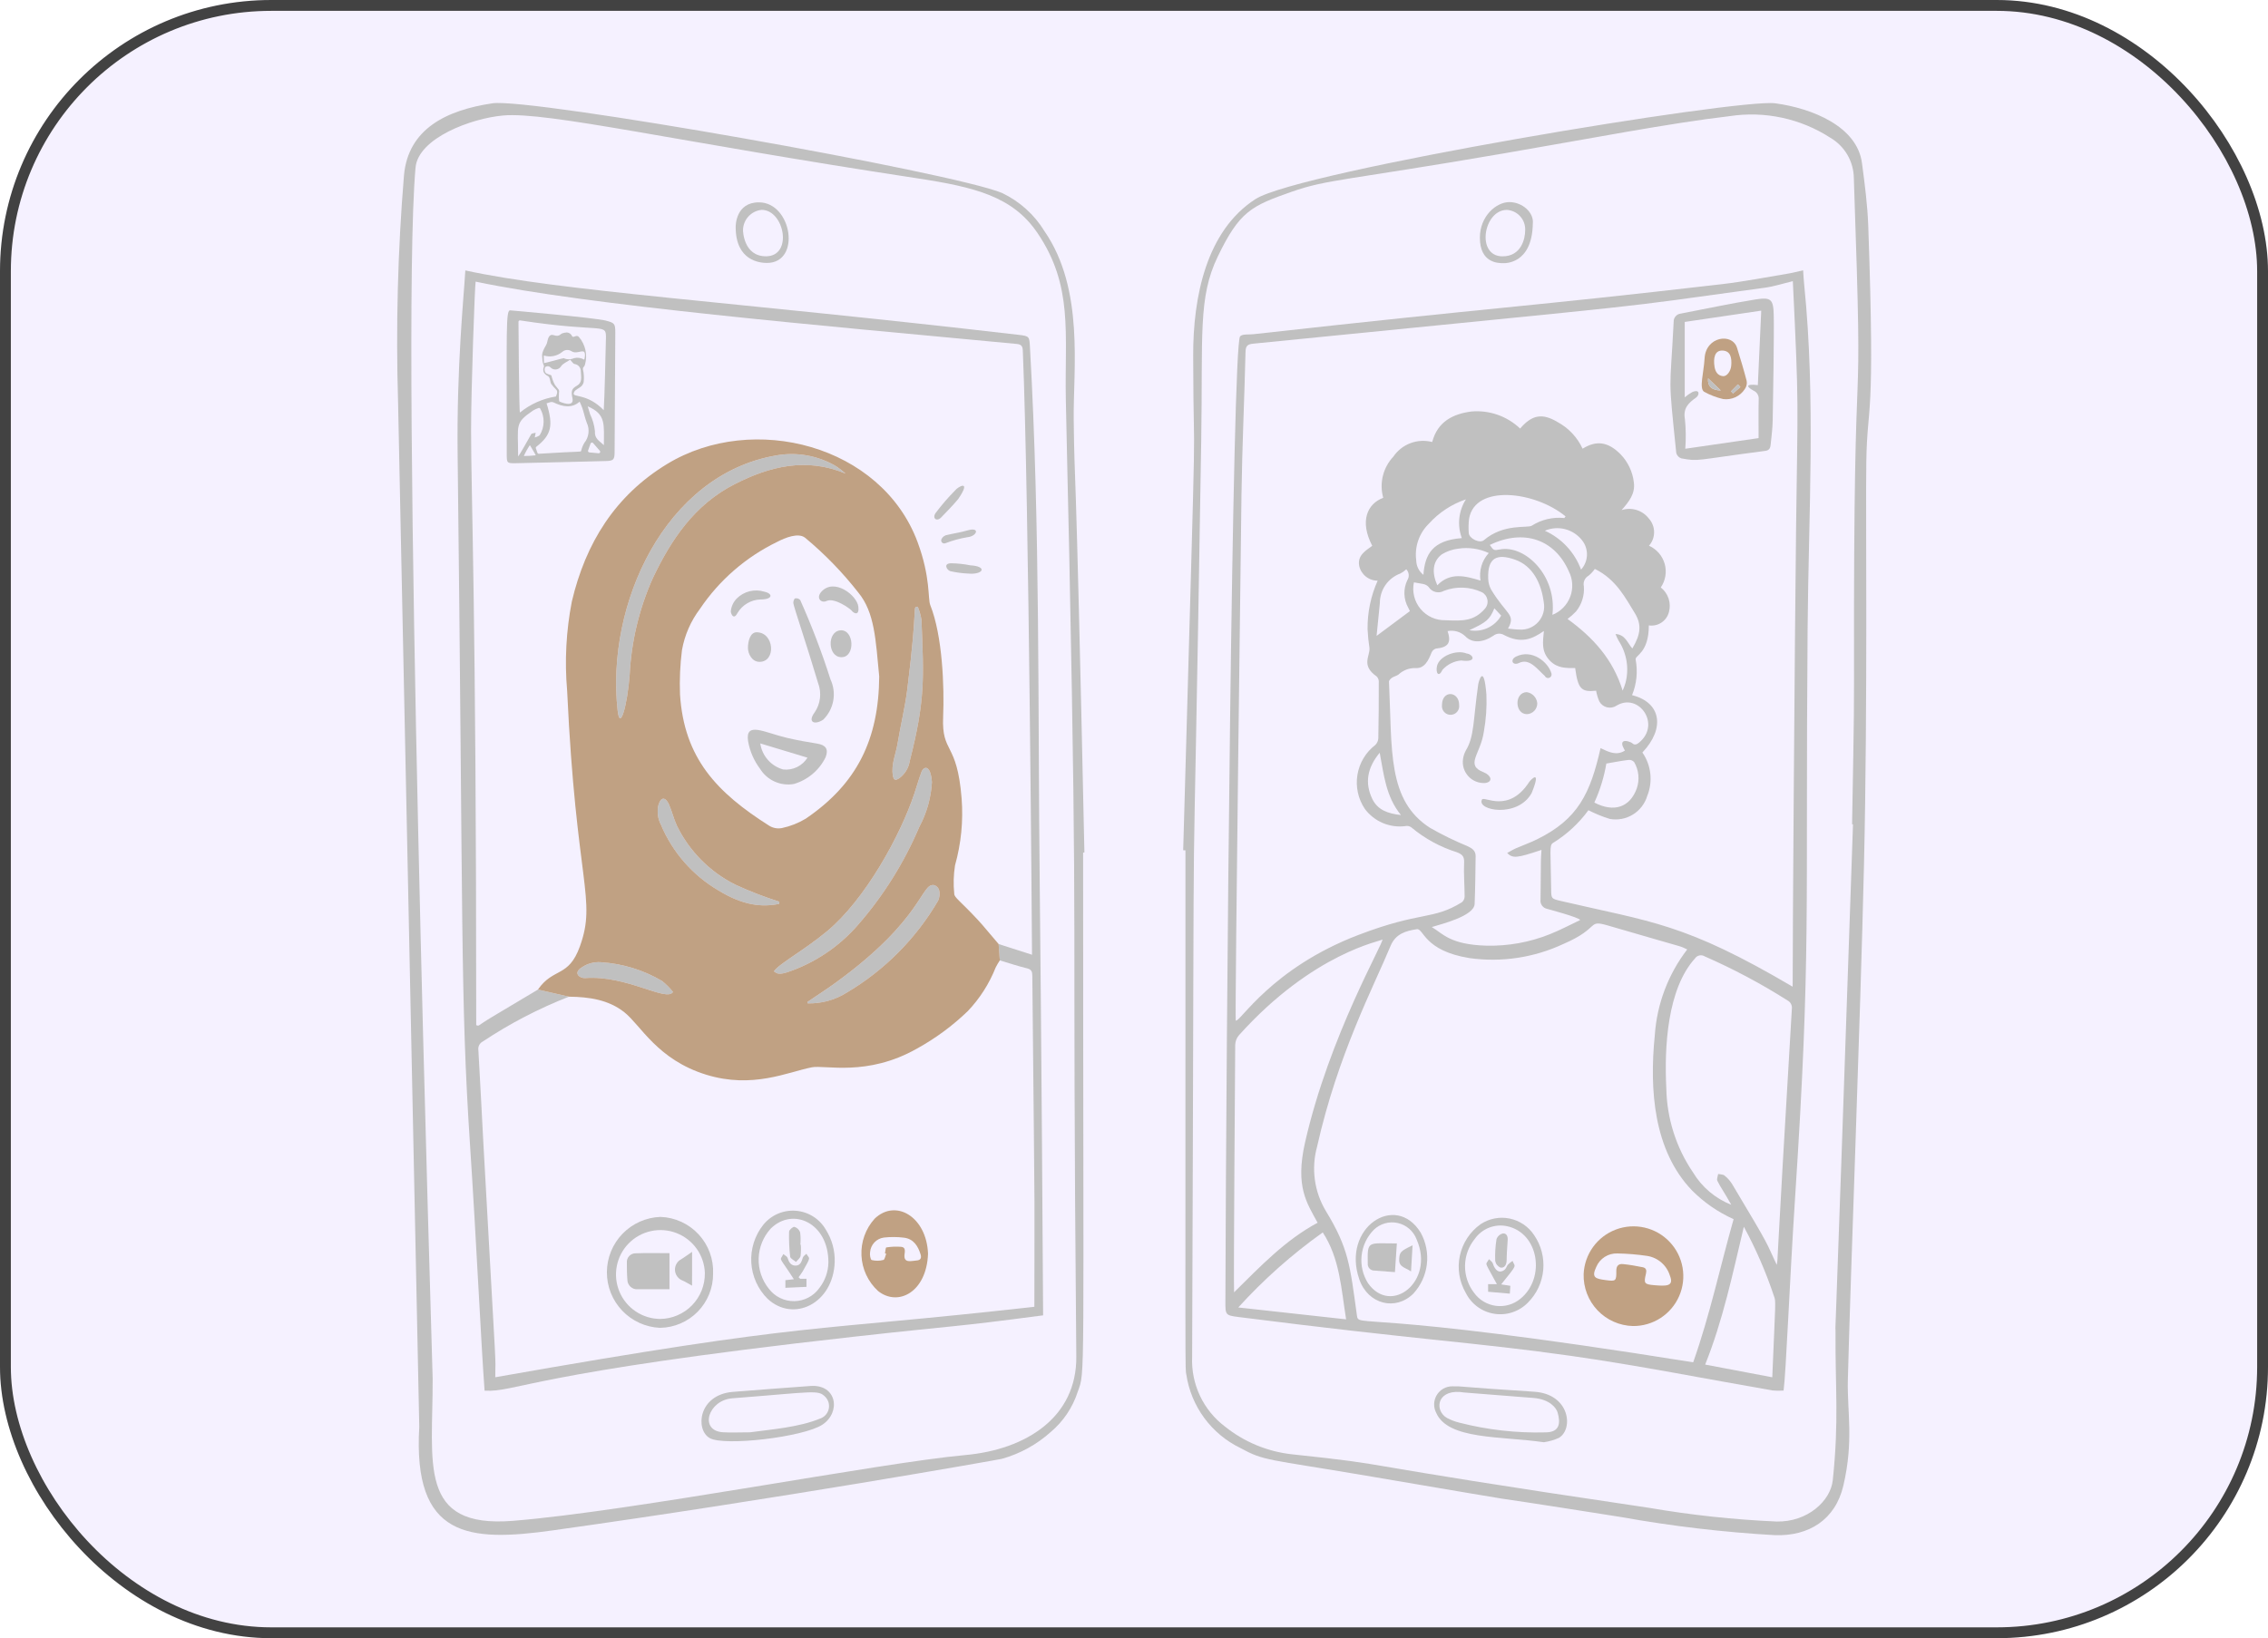 <svg width="209" height="151" viewBox="0 0 209 151" fill="none" xmlns="http://www.w3.org/2000/svg">
<g filter="url(#filter0_b_552_2825)">
<rect width="209" height="151" rx="25" fill="#9772FF" fill-opacity="0.1"/>
<rect x="0.5" y="0.5" width="208" height="150" rx="24.5" stroke="#424242"/>
<path d="M99.811 78.588C99.811 128.51 100.026 126.304 99.311 128.298C98.845 129.739 97.983 131.02 96.825 131.995C95.534 133.156 93.992 134.002 92.32 134.468C91.938 134.556 71.594 138.171 50.943 141.061C43.174 142.148 38.032 141.762 38.636 131.512C38.641 131.44 36.688 37.195 36.684 37.123C36.471 30.133 36.652 23.135 37.227 16.165C37.613 11.866 41.152 10.15 45.386 9.521C48.902 9.001 87.778 15.876 92.334 17.785C93.956 18.553 95.318 19.779 96.252 21.312C99.953 26.671 98.887 34.059 98.945 38.716C99.04 46.224 99.055 37.634 99.93 78.578C99.891 78.586 99.851 78.59 99.811 78.588ZM39.87 127.059C39.903 134.837 38.428 140.903 47.287 140.181C58.275 139.287 81.017 134.837 88.959 134.118C94.594 133.607 99.235 130.61 99.183 125.043C98.78 80.238 99.326 89.982 98.534 51.142C98.437 46.359 98.305 41.575 98.217 36.791C98.105 30.714 98.914 26.347 95.597 21.464C93.323 18.119 89.881 17.249 84.473 16.427C62.296 13.058 50.481 10.282 46.372 10.645C43.44 10.903 38.533 12.724 38.292 15.456C36.862 31.532 39.865 125.935 39.87 127.059Z" fill="#C0C0C0"/>
<path d="M109.033 78.371C110.4 29.513 109.984 46.778 109.954 32.768C109.942 27.371 111.161 21.275 115.691 18.352C119.715 15.756 160.169 9.057 163.596 9.522C166.995 9.985 171.132 11.643 171.584 15.027C171.84 16.958 172.095 18.895 172.163 20.838C172.82 39.44 172.068 36.9 171.984 42.574C171.912 47.222 172.123 64.431 171.769 79.739C171.441 93.895 170.522 117.749 170.282 127.207C170.211 130.107 170.841 132.758 169.873 136.921C169.135 140.093 166.673 141.615 163.547 141.502C158.805 141.232 154.083 140.676 149.408 139.836C130.811 136.897 146.401 139.499 125.866 136.015C116.706 134.46 116.523 134.683 114.292 133.464C112.978 132.825 111.839 131.877 110.974 130.7C110.108 129.524 109.542 128.154 109.324 126.71C109.206 125.923 109.241 129.403 109.241 78.38C109.166 78.376 109.102 78.376 109.033 78.371ZM170.756 75.982C170.728 75.983 170.7 75.981 170.673 75.978C170.737 71.502 170.862 67.031 170.852 62.556C170.773 25.405 171.794 43.966 170.834 16.419C170.825 15.665 170.622 14.927 170.244 14.276C169.865 13.624 169.325 13.082 168.675 12.701C165.925 10.92 162.618 10.211 159.38 10.707C153.834 11.351 146.491 12.784 138.583 14.139C123.933 16.655 122.296 16.527 119.043 17.671C115.325 18.978 114.236 19.458 112.215 23.656C110.392 27.445 110.851 30.845 110.696 40.567C109.78 97.767 110.106 56.924 109.858 125.071C109.804 126.307 110.051 127.537 110.579 128.656C111.107 129.775 111.899 130.749 112.887 131.494C114.647 132.905 116.77 133.79 119.011 134.044C129.54 135.162 122.315 134.594 151.973 138.984C155.856 139.651 159.777 140.072 163.713 140.246C166.556 140.306 168.691 138.355 168.893 136.438C169.477 130.9 169.112 127.95 169.146 122.829C169.165 120.423 168.819 132.722 170.756 75.982Z" fill="#C0C0C0"/>
<path d="M44.656 128.184C44.343 124.08 43.91 114.583 43.316 105.577C42.408 91.794 42.691 85.369 42.172 41.972C42.073 33.753 42.736 27.413 42.881 24.927C51.737 26.858 67.066 27.75 93.86 30.862C94.883 30.981 94.856 31.009 94.915 32.055C95.858 48.666 95.63 65.296 95.817 81.922C95.946 93.305 96.125 119.634 96.125 121.241C87.245 122.412 88.856 122.077 78.608 123.221C48.631 126.566 47.594 128.347 44.656 128.184ZM92.132 88.522L92.021 87.016C93.034 87.343 94.043 87.663 95.102 88.003C95.102 87.932 94.831 46.291 94.254 32.331C94.236 31.884 94.103 31.741 93.67 31.7C75.438 29.984 54.229 28.148 43.83 25.959C43.759 26.253 43.408 35.884 43.411 39.725C43.417 46.028 43.885 55.982 43.885 94.494C44.215 94.588 43.885 94.613 45.363 93.725C46.764 92.883 48.17 92.052 49.57 91.214C50.523 91.435 51.473 91.648 52.43 91.869C49.644 92.957 46.983 94.342 44.493 95.999C44.348 96.073 44.23 96.192 44.156 96.337C44.083 96.483 44.057 96.648 44.084 96.809C44.254 99.64 44.384 102.472 44.54 105.299C45.868 129.263 45.641 124.169 45.641 126.947C75.322 121.71 74.154 122.837 95.319 120.451C95.319 107.399 95.404 117.71 95.13 89.963C95.126 89.594 95.08 89.363 94.651 89.258C93.804 89.05 92.969 88.775 92.132 88.522Z" fill="#C0C0C0"/>
<path d="M65.41 132.56C64.051 131.803 64.337 128.563 67.523 128.297C69.904 128.098 72.289 127.933 74.673 127.753C77.126 127.569 77.517 130.179 75.779 131.322C74.041 132.464 66.77 133.317 65.41 132.56ZM69.117 132.022C71.195 131.742 73.663 131.546 75.562 130.76C75.757 130.696 75.933 130.584 76.072 130.433C76.212 130.283 76.312 130.1 76.362 129.901C76.412 129.702 76.41 129.494 76.358 129.295C76.306 129.097 76.204 128.915 76.063 128.766C75.382 128.073 75.097 128.3 67.483 128.887C65.251 129.058 64.397 131.875 66.618 132.017C67.353 132.064 68.09 132.022 69.117 132.022Z" fill="#C0C0C0"/>
<path d="M67.793 20.926C67.793 20.783 67.803 18.651 69.932 18.651C72.982 18.651 73.855 24.236 70.674 24.236C70.038 24.236 67.793 24.055 67.793 20.926ZM70.186 19.344C69.719 19.39 69.285 19.607 68.969 19.953C68.652 20.299 68.474 20.75 68.47 21.22C68.47 21.271 68.514 23.624 70.582 23.624C73.103 23.624 72.286 19.344 70.186 19.344Z" fill="#C0C0C0"/>
<path d="M164.361 128.174C164.023 128.198 163.685 128.195 163.348 128.165C157.127 127.088 150.935 125.849 144.686 124.965C135.909 123.722 130.955 123.535 114.142 121.397C112.913 121.24 112.919 121.199 112.922 119.951C112.988 95.261 113.551 31.819 114.276 31.005C114.49 30.766 115.068 30.854 115.487 30.807C138.639 28.226 140.122 28.343 158.632 26.198C160.694 25.959 162.739 25.555 164.788 25.217C165.23 25.146 165.662 25.024 166.16 24.913C166.196 25.43 166.219 25.843 166.261 26.253C167.329 36.806 166.659 47.372 166.574 57.934C166.359 84.461 166.913 87.55 165.418 110.43C164.904 118.33 164.591 126.446 164.361 128.174ZM114.168 95.427C113.959 95.672 113.839 95.98 113.827 96.301C113.822 97.358 113.667 118.046 113.721 119.119C116.156 116.716 118.44 114.303 121.419 112.705C120.438 110.889 119.334 109.404 120.263 105.302C122.497 95.445 127.62 86.712 127.386 86.596C127.385 86.742 121.083 87.733 114.167 95.425L114.168 95.427ZM138.602 58.533C138.449 58.44 138.271 58.396 138.093 58.409C137.914 58.422 137.745 58.49 137.607 58.604C136.642 59.243 135.656 59.309 135.024 58.641C134.811 58.439 134.552 58.291 134.269 58.209C133.986 58.127 133.688 58.115 133.399 58.172C133.757 59.244 133.464 59.67 132.322 59.783C132.232 59.811 132.15 59.858 132.081 59.92C132.012 59.983 131.957 60.061 131.921 60.147C131.64 60.862 131.272 61.638 130.452 61.577C129.865 61.561 129.295 61.778 128.868 62.181C128.693 62.304 128.459 62.347 128.279 62.467C128.155 62.55 127.993 62.715 127.998 62.835C128.299 69.143 127.822 73.774 131.783 76.307C132.896 76.944 134.05 77.508 135.236 77.996C135.641 78.186 135.988 78.401 135.982 78.908C135.964 80.377 135.948 81.85 135.89 83.319C135.845 84.447 132.79 85.184 131.944 85.45C132.945 86.044 133.617 87.071 136.971 87.166C138.965 87.214 140.949 86.857 142.801 86.117C143.763 85.739 144.679 85.247 145.614 84.804C145.549 84.568 142.633 83.793 142.561 83.773C142.371 83.733 142.204 83.621 142.093 83.462C141.981 83.303 141.935 83.107 141.963 82.915C142.015 78.13 141.973 79.729 142.05 78.339C139.789 79.099 139.404 79.141 138.887 78.625C139.173 78.469 139.43 78.308 139.706 78.188C140.35 77.909 141.005 77.676 141.631 77.369C145.435 75.501 146.549 73.123 147.494 68.957C148.258 69.325 148.963 69.68 149.741 69.182C149.705 69.136 149.676 69.085 149.653 69.03C149.221 68.262 149.725 68.188 150.21 68.4C150.452 68.432 150.551 68.847 151.025 68.464C153.12 66.771 150.998 63.799 148.963 65.043C148.835 65.128 148.691 65.185 148.54 65.212C148.388 65.238 148.234 65.232 148.085 65.195C147.936 65.158 147.796 65.091 147.675 64.998C147.553 64.904 147.453 64.786 147.379 64.652C147.242 64.336 147.143 64.005 147.084 63.666C145.717 63.814 145.413 63.501 145.154 61.577C144.346 61.577 143.519 61.619 142.819 60.89C142.018 60.056 142.176 59.174 142.272 58.16C141.17 58.93 140.155 59.347 138.601 58.532L138.602 58.533ZM165.212 25.917C164.315 26.131 163.486 26.404 162.638 26.52C147.272 28.62 155.545 27.676 115.501 31.677C115.001 31.727 114.792 31.847 114.778 32.422C114.673 36.801 114.465 41.18 114.405 45.563C114.405 45.634 113.785 93.436 113.876 94.071C114.246 94.277 117.143 89.246 125.188 86.175C131.015 83.951 131.996 84.841 134.714 83.165C134.791 83.1 134.854 83.02 134.898 82.93C134.941 82.839 134.965 82.74 134.967 82.64C134.967 81.589 134.871 80.54 134.921 79.494C134.949 78.922 134.723 78.744 134.259 78.558C132.71 78.073 131.274 77.286 130.032 76.243C129.954 76.192 129.868 76.157 129.777 76.141C129.686 76.124 129.593 76.126 129.502 76.146C128.797 76.236 128.081 76.137 127.426 75.86C126.772 75.582 126.203 75.136 125.777 74.567C125.156 73.646 124.909 72.522 125.088 71.426C125.266 70.329 125.857 69.342 126.738 68.666C126.905 68.501 127.004 68.279 127.015 68.044C127.052 66.299 127.059 64.549 127.056 62.805C127.055 62.716 127.035 62.628 126.998 62.547C126.961 62.467 126.908 62.394 126.842 62.335C125.402 61.324 126.261 60.47 126.198 59.73C126.108 59.153 126.05 58.572 126.023 57.989C126.007 56.45 126.324 54.927 126.953 53.523C126.553 53.524 126.165 53.388 125.855 53.136C125.544 52.884 125.33 52.533 125.249 52.142C125.082 51.203 125.829 50.765 126.455 50.309C125.258 48.017 126.018 46.423 127.468 45.885C127.283 45.226 127.271 44.531 127.434 43.866C127.597 43.201 127.929 42.59 128.398 42.091C128.782 41.524 129.333 41.09 129.975 40.848C130.616 40.606 131.317 40.569 131.98 40.742C132.48 38.84 133.918 38.15 135.594 37.929C136.411 37.857 137.234 37.961 138.008 38.232C138.782 38.503 139.489 38.936 140.083 39.502C141.178 38.215 142.14 38.062 143.55 38.912C144.556 39.459 145.359 40.317 145.838 41.357C147.118 40.56 148.198 40.724 149.332 41.867C150.018 42.573 150.45 43.487 150.562 44.464C150.705 45.495 150.12 46.242 149.429 47.02C149.876 46.873 150.357 46.868 150.806 47.005C151.255 47.143 151.651 47.417 151.938 47.788C152.25 48.132 152.425 48.578 152.428 49.042C152.432 49.506 152.264 49.955 151.957 50.302C152.306 50.457 152.616 50.687 152.866 50.975C153.116 51.263 153.299 51.603 153.403 51.97C153.506 52.337 153.528 52.722 153.466 53.098C153.404 53.475 153.26 53.833 153.044 54.147C153.38 54.41 153.63 54.766 153.763 55.17C153.897 55.575 153.907 56.011 153.794 56.421C153.691 56.818 153.445 57.162 153.103 57.388C152.762 57.614 152.349 57.706 151.943 57.646C151.943 60.207 150.648 60.405 150.728 60.792C150.937 61.896 150.822 63.036 150.396 64.075C153.062 64.734 153.481 67.114 151.349 69.361C151.751 69.939 152.001 70.607 152.079 71.306C152.157 72.005 152.06 72.713 151.795 73.365C151.581 74.078 151.112 74.687 150.479 75.079C149.845 75.469 149.09 75.615 148.356 75.487C147.674 75.278 147.011 75.008 146.376 74.681C145.495 75.889 144.386 76.913 143.112 77.697C142.755 77.911 142.904 78.445 142.942 81.938C142.952 82.808 142.933 82.836 143.8 83.038C152.244 85.009 155.202 85.066 165.196 90.948C165.196 85.975 165.377 59.774 165.513 48.535C165.661 36.634 165.792 37.866 165.212 25.917ZM155.481 87.513C154.468 87.076 156.393 87.709 148.184 85.312C146.211 84.736 147.54 85.518 144.045 87.02C141.358 88.272 138.367 88.722 135.43 88.314C131.194 87.64 131.201 85.546 130.559 85.648C129.53 85.812 128.608 86.067 128.137 87.204C126.621 90.871 123.275 97.189 121.37 105.699C121.098 106.686 121.029 107.717 121.166 108.732C121.302 109.746 121.643 110.722 122.167 111.601C124.284 115.063 124.407 116.64 125.039 121.224C125.209 122.455 124.951 120.593 156.03 125.57C157.572 121.209 158.52 116.735 159.754 112.375C158.319 111.733 157.016 110.83 155.91 109.714C152.386 106.034 151.984 100.457 152.493 95.414C152.688 92.543 153.728 89.794 155.481 87.513ZM159.538 111.045C158.846 109.808 158.567 109.471 158.258 108.844C158.179 108.683 158.299 108.425 158.329 108.209C158.527 108.255 158.776 108.24 158.918 108.356C159.193 108.574 159.428 108.837 159.614 109.134C163.332 115.345 162.654 114.325 163.729 116.588C163.877 115.69 163.571 118.885 165.124 92.974C165.143 92.821 165.114 92.666 165.041 92.53C164.969 92.394 164.857 92.284 164.72 92.213C162.284 90.668 159.733 89.31 157.091 88.153C156.945 88.062 156.77 88.032 156.603 88.068C156.435 88.104 156.288 88.204 156.193 88.346C153.652 91.15 153.358 96.505 153.554 100.299C153.6 103.074 154.456 105.775 156.017 108.07C156.832 109.421 158.068 110.467 159.536 111.047L159.538 111.045ZM163.318 126.948C163.611 119.834 163.664 119.983 163.479 119.484C162.742 117.27 161.812 115.125 160.698 113.075C159.658 117.458 158.767 121.708 157.134 125.778C159.186 126.171 161.221 126.552 163.315 126.95L163.318 126.948ZM124.045 121.606C123.594 118.802 123.473 116.012 121.895 113.598C119.059 115.618 116.449 117.937 114.109 120.514C117.486 120.886 120.742 121.245 124.043 121.609L124.045 121.606ZM146.968 52.439C146.804 52.676 146.607 52.888 146.384 53.069C146.217 53.163 146.086 53.308 146.009 53.482C145.931 53.656 145.912 53.851 145.955 54.037C146.022 54.872 145.766 55.701 145.24 56.353C144.999 56.609 144.735 56.843 144.453 57.052C146.829 58.774 148.648 60.791 149.53 63.659C149.631 63.426 149.718 63.188 149.792 62.944C149.963 62.293 149.996 61.614 149.89 60.949C149.783 60.284 149.54 59.649 149.175 59.083C149.059 58.876 148.957 58.661 148.871 58.44C149.788 58.491 149.967 59.273 150.423 59.77C151.206 58.458 151.296 57.554 150.637 56.492C149.842 55.225 148.965 53.408 146.966 52.441L146.968 52.439ZM138.965 57.939C139.328 57.971 139.669 58.03 140.005 58.03C140.333 58.056 140.662 58.005 140.966 57.882C141.271 57.759 141.543 57.567 141.761 57.321C141.98 57.076 142.138 56.783 142.224 56.465C142.31 56.148 142.321 55.816 142.257 55.493C142.031 53.777 141.266 52.174 139.623 51.589C137.979 51.005 137.057 51.363 137.141 53.348C137.15 53.699 137.243 54.042 137.413 54.349C138.826 56.688 139.713 56.62 138.965 57.939ZM144.158 47.749L144.269 47.597C141.44 45.264 135.927 44.616 135.378 47.812C135.323 48.249 135.314 48.69 135.35 49.128C135.37 49.635 136.359 50.118 136.74 49.792C138.583 48.219 140.784 48.705 141.16 48.452C142.052 47.887 143.108 47.639 144.158 47.749ZM137.289 50.231C137.634 50.724 137.638 50.756 138.21 50.646C140.512 50.198 143.487 53.033 143.057 56.672C143.432 56.524 143.771 56.298 144.053 56.011C144.336 55.724 144.555 55.381 144.698 55.004C144.84 54.628 144.903 54.225 144.881 53.823C144.86 53.421 144.755 53.028 144.572 52.668C143.289 49.74 140.443 48.707 137.289 50.231ZM130.295 53.679C130.205 54.108 130.213 54.551 130.32 54.976C130.426 55.401 130.627 55.796 130.908 56.132C131.189 56.468 131.543 56.736 131.942 56.916C132.341 57.095 132.776 57.182 133.214 57.169C134.766 57.241 135.837 57.269 136.847 56.097C136.944 55.984 137.014 55.85 137.051 55.707C137.089 55.563 137.094 55.412 137.065 55.266C137.036 55.121 136.975 54.983 136.885 54.864C136.795 54.746 136.68 54.649 136.547 54.582C136.005 54.329 135.418 54.187 134.82 54.166C134.222 54.145 133.625 54.244 133.067 54.458C132.834 54.592 132.559 54.631 132.298 54.569C132.037 54.506 131.809 54.346 131.662 54.121C131.376 53.795 131.116 53.837 130.295 53.679ZM148.027 70.379C147.818 71.621 147.447 72.83 146.921 73.975C148.717 74.913 150.19 74.425 150.826 72.688C150.966 72.287 151.018 71.86 150.976 71.437C150.935 71.014 150.802 70.605 150.586 70.239C150.521 70.169 150.441 70.115 150.351 70.081C150.262 70.048 150.166 70.035 150.071 70.045C149.415 70.122 148.767 70.254 148.03 70.379H148.027ZM134.71 49.6C134.493 49.016 134.413 48.389 134.479 47.768C134.544 47.148 134.753 46.551 135.088 46.025C133.774 46.472 132.596 47.247 131.667 48.277C131.226 48.709 130.891 49.239 130.69 49.823C130.489 50.407 130.426 51.03 130.507 51.642C130.51 51.902 130.571 52.157 130.685 52.39C130.8 52.623 130.966 52.826 131.17 52.986C131.304 51.106 131.994 49.803 134.71 49.6ZM136.432 53.514C136.357 53.061 136.387 52.597 136.519 52.157C136.65 51.718 136.881 51.314 137.192 50.977C136.316 50.569 135.339 50.428 134.384 50.572C133.845 50.635 133.327 50.814 132.864 51.097C132.018 51.747 131.925 52.768 132.45 53.947C133.642 52.717 135.019 53.086 136.432 53.514ZM129.926 56.331C129.903 56.281 129.833 56.152 129.773 56.018C129.555 55.632 129.434 55.199 129.419 54.756C129.405 54.312 129.498 53.872 129.69 53.473C129.789 53.319 129.833 53.136 129.815 52.955C129.796 52.773 129.717 52.603 129.59 52.472C129.43 52.625 129.251 52.755 129.056 52.858C128.5 53.06 128.019 53.428 127.68 53.913C127.341 54.397 127.159 54.974 127.159 55.566C127.059 56.555 126.965 57.54 126.855 58.614C127.961 57.791 128.923 57.073 129.922 56.331H129.926ZM127.145 69.379C125.985 70.774 125.751 72.178 126.463 73.648C126.963 74.674 127.918 74.996 129.101 75.126C127.703 73.418 127.525 71.396 127.141 69.379H127.145ZM145.699 52.501C146.032 52.135 146.224 51.663 146.241 51.169C146.258 50.675 146.099 50.19 145.792 49.803C145.398 49.297 144.847 48.935 144.226 48.775C143.605 48.615 142.949 48.666 142.36 48.919C143.125 49.265 143.815 49.76 144.388 50.375C144.96 50.99 145.405 51.712 145.696 52.501H145.699ZM135.403 58.086C135.971 58.196 136.559 58.126 137.085 57.884C137.611 57.643 138.048 57.243 138.335 56.741C138.132 56.526 137.93 56.304 137.709 56.069C137.274 57.11 136.994 57.354 135.401 58.086H135.403Z" fill="#C0C0C0"/>
<path d="M142.269 132.939C138.328 132.357 133.431 132.734 132.343 130.217C132.211 129.961 132.148 129.676 132.159 129.388C132.171 129.101 132.256 128.821 132.407 128.576C132.558 128.331 132.77 128.13 133.021 127.99C133.273 127.851 133.557 127.779 133.844 127.782C134.936 127.771 133.871 127.802 141.381 128.282C144.665 128.493 145.028 131.72 143.651 132.537C143.211 132.733 142.746 132.868 142.269 132.939ZM134.516 128.303C132.349 128.167 132.211 130.061 133.347 130.701C133.702 130.889 134.08 131.033 134.47 131.13C137.07 131.799 139.751 132.101 142.435 132.028C143.802 132.015 143.786 131.09 143.54 130.205C143.423 129.785 142.825 128.977 141.316 128.856C135.193 128.363 134.865 128.367 134.516 128.303Z" fill="#C0C0C0"/>
<path d="M139.093 18.628C140.259 18.628 141.375 19.566 141.252 20.63C141.181 24.393 138.628 24.258 138.535 24.258C138.048 24.258 136.373 24.239 136.373 21.91C136.372 19.937 137.867 18.628 139.093 18.628ZM138.467 23.628C140.153 23.628 140.549 22.055 140.549 21.212C140.568 20.742 140.401 20.283 140.085 19.935C139.769 19.586 139.329 19.376 138.86 19.348C136.706 19.348 135.988 23.628 138.464 23.628H138.467Z" fill="#C0C0C0"/>
<path d="M55.837 29.554C54.803 29.286 47.093 28.612 47.015 28.606C46.596 28.574 46.704 30.508 46.697 41.797C46.697 42.685 46.692 42.713 47.563 42.695C50.302 42.638 53.042 42.565 55.785 42.497C56.522 42.478 56.631 42.4 56.637 41.677C56.665 37.999 56.686 34.32 56.701 30.641C56.701 29.831 56.624 29.76 55.837 29.554ZM47.747 42.078C47.747 39.114 47.4 39.023 49.123 37.838C49.279 37.744 49.444 37.669 49.616 37.612C49.645 37.6 49.678 37.598 49.708 37.607C49.738 37.617 49.764 37.636 49.782 37.663C49.993 38.035 50.102 38.457 50.095 38.885C50.089 39.313 49.968 39.732 49.745 40.098C49.612 40.261 49.19 40.333 49.276 40.333C49.303 40.186 49.336 40.038 49.363 39.891C49.22 39.932 49.005 39.932 48.949 40.029C48.647 40.566 47.881 41.935 47.747 42.078ZM49.368 41.968C49.004 42.007 48.638 42.029 48.272 42.032C48.428 41.682 48.614 41.347 48.829 41.031C48.829 41.031 49.382 41.94 49.368 41.968V41.968ZM53.553 41.553C53.506 41.687 53.729 41.566 49.657 41.825C49.629 41.827 49.6 41.819 49.576 41.803C49.552 41.788 49.534 41.764 49.525 41.737C49.382 41.318 49.322 41.259 49.423 41.18C50.806 40.097 51.016 39.237 50.367 37.176C50.653 37.105 50.796 36.985 51.039 37.105C51.838 37.489 52.696 37.666 53.415 37.022C53.521 37.271 53.614 37.451 53.677 37.653C53.82 38.089 53.905 38.542 54.073 38.97C54.214 39.27 54.267 39.603 54.226 39.932C54.185 40.261 54.053 40.572 53.843 40.829C53.711 41.054 53.613 41.298 53.553 41.553ZM50.321 33.79C50.385 33.76 50.456 33.749 50.526 33.76C50.596 33.77 50.66 33.802 50.712 33.85C50.775 33.92 50.853 33.975 50.94 34.011C51.028 34.047 51.122 34.062 51.216 34.056C51.31 34.05 51.401 34.022 51.483 33.975C51.565 33.929 51.635 33.864 51.688 33.786C51.855 33.5 52.26 33.357 52.546 33.155C52.698 33.316 52.795 33.513 52.938 33.551C53.103 33.57 53.254 33.65 53.362 33.775C53.471 33.9 53.528 34.062 53.522 34.228C53.551 34.752 53.679 35.263 53.165 35.554C52.718 35.806 52.593 36.005 52.751 36.698C52.965 37.651 51.576 37.02 51.576 37.02C51.462 37.03 51.511 36.187 51.511 36.187C51.525 36.142 51.53 36.095 51.525 36.048C51.521 36.002 51.507 35.956 51.484 35.915C51.29 35.672 51.364 35.759 51.139 35.483C50.993 35.208 50.883 34.915 50.812 34.612C50.779 34.541 50.36 34.493 50.264 34.341C50.127 34.123 50.192 33.804 50.321 33.79ZM50.132 33.463C50.114 33.232 50.108 33 50.114 32.768C50.401 32.858 50.706 32.875 51.002 32.818C51.297 32.761 51.574 32.631 51.807 32.442C51.927 32.333 52.08 32.269 52.241 32.26C52.402 32.251 52.561 32.297 52.692 32.391C53.038 32.605 53.474 32.355 53.732 32.391C54.041 32.434 53.852 33.164 53.834 33.15C53.554 32.983 53.22 32.933 52.904 33.012C52.754 33.08 52.591 33.116 52.426 33.117C52.261 33.118 52.098 33.084 51.947 33.017C51.905 32.994 50.182 33.491 50.132 33.463ZM55.166 41.779L54.308 41.7C54.288 41.698 54.268 41.691 54.251 41.681C54.233 41.67 54.218 41.655 54.207 41.638C54.196 41.621 54.189 41.601 54.187 41.581C54.184 41.561 54.186 41.54 54.193 41.521L54.423 40.881C54.431 40.859 54.444 40.84 54.462 40.825C54.479 40.809 54.501 40.799 54.523 40.795C54.546 40.79 54.569 40.791 54.591 40.798C54.613 40.805 54.633 40.818 54.649 40.835L55.275 41.55C55.294 41.57 55.306 41.595 55.311 41.622C55.315 41.649 55.311 41.677 55.299 41.702C55.287 41.727 55.268 41.747 55.244 41.761C55.221 41.775 55.193 41.781 55.166 41.779ZM55.645 41.028C55.239 40.632 54.768 40.448 54.825 39.735C54.767 39.19 54.614 38.661 54.374 38.169C54.31 37.961 54.25 37.755 54.16 37.454C55.869 38.184 55.648 39.124 55.648 41.028H55.645ZM55.834 31.285C55.819 32.005 55.709 36.811 55.636 37.81C54.169 36.29 52.842 36.627 52.864 36.286C52.877 36.171 52.933 36.066 53.021 35.991C53.145 35.893 53.276 35.804 53.413 35.724C53.504 35.671 53.584 35.6 53.648 35.515C53.712 35.431 53.759 35.334 53.785 35.231C53.83 34.861 53.813 34.487 53.736 34.122C53.67 33.795 53.822 33.907 53.911 33.597C54.033 33.16 54.045 32.699 53.946 32.256C53.847 31.812 53.641 31.4 53.345 31.056C53.119 30.798 52.834 31.199 52.718 30.984C52.678 30.89 52.613 30.808 52.529 30.747C52.446 30.687 52.347 30.651 52.244 30.643C51.59 30.696 51.728 30.877 51.416 30.943C51.158 30.997 50.899 30.771 50.693 30.924C50.448 31.107 50.473 31.551 50.329 31.794C49.816 32.66 49.984 32.778 49.979 33.081C49.982 33.301 50.033 33.518 50.127 33.717C50.175 33.823 49.775 34.284 50.508 34.675C50.701 34.777 50.685 35.207 50.794 35.39C50.945 35.586 51.108 35.772 51.283 35.947C51.434 36.15 51.269 36.416 51.232 36.546C50.016 36.736 48.872 37.246 47.917 38.024C47.829 38.102 47.779 29.667 47.779 29.667C47.779 29.647 47.782 29.628 47.79 29.611C47.798 29.593 47.809 29.577 47.824 29.564C47.838 29.552 47.855 29.543 47.874 29.537C47.892 29.532 47.912 29.531 47.931 29.534C55.809 30.743 55.87 29.658 55.837 31.285H55.834Z" fill="#C0C0C0"/>
<path d="M88.305 45.991C87.816 46.585 87.274 47.128 86.74 47.685C86.311 48.132 85.882 47.764 86.219 47.285C86.77 46.551 87.37 45.856 88.014 45.204C88.245 44.882 89.585 44.113 88.305 45.991Z" fill="#C0C0C0"/>
<path d="M89.211 52.868C88.661 52.843 88.114 52.769 87.576 52.647C87.259 52.559 86.877 51.919 87.664 51.919C88.254 51.929 88.841 51.993 89.418 52.108C91.03 52.2 90.62 52.998 89.211 52.868Z" fill="#C0C0C0"/>
<path d="M89.143 49.517C88.463 49.632 87.795 49.814 87.15 50.06C86.878 50.203 86.553 49.878 86.846 49.56C86.926 49.46 87.031 49.384 87.15 49.338C87.818 49.175 88.504 49.083 89.166 48.887C90.341 48.545 90.046 49.434 89.143 49.517Z" fill="#C0C0C0"/>
<path d="M85.52 115.563C85.389 119.112 82.751 120.466 80.911 118.995C79.991 118.149 79.442 116.974 79.384 115.725C79.326 114.476 79.764 113.255 80.603 112.328C82.542 110.47 85.388 112.15 85.52 115.563ZM81.666 115.568C81.63 115.554 81.588 115.54 81.551 115.527C81.593 115.338 81.611 114.992 81.671 114.983C82.131 114.907 82.598 114.888 83.062 114.927C83.476 114.974 83.385 115.356 83.352 115.642C83.255 116.485 84.036 116.207 84.452 116.185C84.83 116.166 84.938 115.964 84.835 115.628C84.594 114.842 84.181 114.19 83.301 114.082C82.685 114.006 82.062 114.002 81.445 114.072C81.113 114.118 80.806 114.276 80.575 114.521C80.345 114.765 80.206 115.082 80.18 115.416C80.134 115.652 80.216 116.111 80.332 116.144C80.684 116.232 81.053 116.229 81.404 116.135C81.528 116.113 81.579 115.77 81.666 115.568Z" fill="#C0A183"/>
<path d="M60.809 122.392C59.489 122.331 58.244 121.763 57.334 120.806C56.424 119.848 55.919 118.576 55.926 117.255C55.932 115.934 56.45 114.667 57.369 113.718C58.289 112.77 59.54 112.214 60.86 112.167C61.523 112.189 62.175 112.343 62.778 112.618C63.381 112.894 63.924 113.286 64.375 113.772C64.826 114.258 65.177 114.829 65.406 115.451C65.636 116.073 65.74 116.735 65.713 117.397C65.722 118.709 65.212 119.971 64.293 120.907C63.373 121.844 62.121 122.377 60.809 122.392ZM64.956 117.354C64.932 116.551 64.672 115.772 64.209 115.115C63.745 114.459 63.099 113.953 62.35 113.661C61.601 113.368 60.783 113.303 59.997 113.473C59.211 113.642 58.493 114.039 57.931 114.615C57.37 115.19 56.989 115.917 56.838 116.707C56.687 117.496 56.772 118.313 57.081 119.054C57.391 119.796 57.912 120.431 58.58 120.878C59.247 121.326 60.032 121.568 60.836 121.573C61.383 121.567 61.924 121.453 62.427 121.237C62.931 121.022 63.387 120.709 63.769 120.318C64.151 119.926 64.453 119.462 64.656 118.954C64.859 118.445 64.96 117.902 64.953 117.354H64.956Z" fill="#C0C0C0"/>
<path d="M76.919 116.332C76.784 120.162 73.121 121.932 70.736 119.716C69.841 118.827 69.306 117.639 69.233 116.38C69.16 115.121 69.554 113.879 70.34 112.893C70.698 112.449 71.158 112.1 71.681 111.875C72.205 111.65 72.775 111.556 73.343 111.601C73.91 111.646 74.459 111.828 74.94 112.133C75.421 112.437 75.821 112.855 76.105 113.349C76.669 114.239 76.953 115.278 76.919 116.332ZM76.339 116.369C76.355 112.722 73.061 111.221 71.022 113.247C70.336 114 69.942 114.973 69.912 115.991C69.881 117.008 70.216 118.003 70.856 118.796C71.13 119.155 71.484 119.446 71.891 119.643C72.298 119.841 72.745 119.94 73.198 119.933C73.65 119.926 74.094 119.813 74.494 119.603C74.895 119.393 75.24 119.092 75.503 118.724C76.028 118.05 76.322 117.223 76.339 116.369Z" fill="#C0C0C0"/>
<path d="M163.357 38.75C163.342 39.5 163.245 40.251 163.168 41C163.14 41.281 163.044 41.51 162.68 41.558C156.025 42.426 156.616 42.55 154.931 42.248C154.821 42.211 154.721 42.147 154.64 42.062C154.56 41.977 154.502 41.873 154.471 41.761C153.705 34.253 153.885 36.489 154.231 29.666C154.223 29.479 154.286 29.297 154.408 29.156C154.529 29.015 154.7 28.925 154.886 28.905C157.179 28.466 159.462 27.976 161.764 27.603C163.205 27.371 163.418 27.584 163.453 29.033C163.496 30.746 163.387 37.224 163.357 38.75ZM161.988 35.497C162.093 33.205 162.195 30.935 162.301 28.633C159.941 28.983 157.637 29.324 155.252 29.674V36.626C155.468 36.436 155.704 36.271 155.957 36.133C156.682 35.833 156.606 36.429 156.293 36.649C155.588 37.144 155.082 37.63 155.27 38.651C155.36 39.552 155.371 40.46 155.302 41.363L162.057 40.382C162.057 39.125 162.039 37.974 162.066 36.823C162.084 36.652 162.046 36.479 161.958 36.33C161.87 36.182 161.737 36.066 161.578 35.999C160.894 35.629 160.863 35.364 161.988 35.497Z" fill="#C0C0C0"/>
<path d="M145.935 117.446C145.972 116.544 146.273 115.673 146.802 114.941C147.331 114.209 148.063 113.649 148.909 113.331C149.754 113.013 150.674 112.951 151.554 113.153C152.434 113.355 153.235 113.812 153.857 114.467C154.479 115.122 154.895 115.945 155.051 116.835C155.208 117.724 155.099 118.64 154.738 119.467C154.377 120.295 153.78 120.998 153.022 121.489C152.264 121.979 151.378 122.236 150.475 122.226C149.863 122.21 149.26 122.075 148.7 121.826C148.141 121.578 147.636 121.221 147.214 120.777C146.792 120.333 146.462 119.811 146.243 119.239C146.024 118.668 145.919 118.058 145.935 117.446ZM153.882 117.575C153.737 117.105 153.463 116.686 153.091 116.365C152.719 116.044 152.263 115.835 151.777 115.761C150.872 115.628 149.958 115.552 149.043 115.535C148.633 115.521 148.229 115.63 147.883 115.85C147.537 116.069 147.265 116.388 147.104 116.765C146.63 117.766 147.013 117.865 147.979 117.994C148.9 118.118 148.958 118.081 148.946 117.147C148.94 116.682 149.144 116.475 149.559 116.516C150.171 116.577 150.779 116.685 151.386 116.807C151.705 116.87 151.75 117.101 151.677 117.405C151.462 118.289 151.524 118.381 152.422 118.459C153.566 118.559 154.284 118.573 153.882 117.575Z" fill="#C0A183"/>
<path d="M136.427 112.847C136.818 112.585 137.256 112.404 137.717 112.313C138.178 112.223 138.652 112.224 139.112 112.318C139.573 112.412 140.01 112.596 140.398 112.86C140.787 113.123 141.119 113.462 141.377 113.855C142.021 114.794 142.316 115.93 142.211 117.064C142.106 118.199 141.607 119.261 140.801 120.066C140.404 120.474 139.914 120.78 139.374 120.959C138.834 121.139 138.259 121.186 137.697 121.096C137.134 121.007 136.602 120.784 136.144 120.446C135.686 120.108 135.316 119.665 135.064 119.154C134.469 118.121 134.278 116.903 134.53 115.738C134.782 114.572 135.458 113.542 136.427 112.847ZM138.867 113.022C138.312 112.906 137.736 112.956 137.209 113.164C136.682 113.373 136.228 113.732 135.902 114.196C135.334 114.894 135.018 115.763 135.005 116.663C134.992 117.562 135.283 118.44 135.831 119.154C136.067 119.485 136.369 119.763 136.717 119.971C137.066 120.179 137.454 120.313 137.856 120.365C138.259 120.416 138.668 120.384 139.058 120.27C139.448 120.156 139.809 119.962 140.121 119.702C142.44 117.803 141.824 113.642 138.867 113.022Z" fill="#C0C0C0"/>
<path d="M130.918 113.616C131.41 114.505 131.61 115.527 131.488 116.536C131.367 117.545 130.931 118.49 130.243 119.238C128.598 120.868 126.063 120.218 125.266 117.934C123.603 113.177 128.609 109.859 130.918 113.616ZM130.545 114.246C130.404 113.869 130.172 113.532 129.869 113.267C129.565 113.002 129.2 112.818 128.807 112.73C128.414 112.642 128.005 112.654 127.618 112.764C127.231 112.875 126.877 113.08 126.59 113.363C125.964 114.003 125.572 114.835 125.475 115.725C125.379 116.615 125.585 117.511 126.06 118.27C128.187 121.305 132.249 118.101 130.545 114.246Z" fill="#C0C0C0"/>
<path d="M136.976 64.029C137.022 65.17 136.943 66.312 136.74 67.436C136.438 69.551 134.966 70.506 136.732 71.188C137.381 71.439 137.648 72.061 136.86 72.174C136.572 72.192 136.282 72.145 136.014 72.037C135.745 71.93 135.504 71.763 135.309 71.549C135.113 71.336 134.968 71.082 134.883 70.805C134.799 70.528 134.777 70.236 134.821 69.95C134.861 69.675 134.95 69.41 135.083 69.167C135.869 67.88 135.743 66.431 136.22 63.08C136.254 62.845 136.742 61.032 136.976 64.029Z" fill="#C0C0C0"/>
<path d="M141.146 73.095C139.854 75.435 136.028 74.706 136.57 73.694C136.756 73.345 139.025 75.023 140.931 72.059C141.146 71.787 142.044 70.881 141.146 73.095Z" fill="#C0C0C0"/>
<path d="M142.966 62.063C142.994 62.143 142.989 62.231 142.953 62.308C142.918 62.385 142.854 62.446 142.775 62.477C142.696 62.508 142.608 62.507 142.529 62.474C142.451 62.442 142.388 62.38 142.354 62.303C141.662 61.684 140.948 60.637 139.978 61.11C139.389 61.396 139.113 60.806 139.711 60.517C141.182 59.802 142.658 61.019 142.966 62.063Z" fill="#C0C0C0"/>
<path d="M140.69 63.799C140.944 63.835 141.179 63.956 141.356 64.142C141.532 64.329 141.64 64.57 141.662 64.826C141.665 65.086 141.565 65.336 141.385 65.523C141.205 65.711 140.959 65.82 140.699 65.827C139.574 65.815 139.531 63.821 140.69 63.799Z" fill="#C0C0C0"/>
<path d="M134.655 60.88C133.991 60.934 133.373 61.241 132.929 61.737C132.578 62.493 132.29 62.028 132.418 61.411C132.616 60.453 134.245 59.854 135.152 60.237C135.747 60.3 136.184 61.087 134.655 60.88Z" fill="#C0C0C0"/>
<path d="M134.461 64.973C134.478 65.086 134.47 65.201 134.439 65.31C134.407 65.42 134.353 65.521 134.279 65.608C134.205 65.695 134.114 65.764 134.011 65.813C133.908 65.861 133.795 65.887 133.682 65.888C133.568 65.89 133.455 65.867 133.351 65.821C133.246 65.775 133.153 65.707 133.077 65.622C133.002 65.537 132.945 65.437 132.911 65.328C132.877 65.219 132.867 65.105 132.881 64.992C132.883 63.575 134.467 63.703 134.461 64.973Z" fill="#C0C0C0"/>
<path d="M73.159 72.262C72.561 72.368 71.945 72.292 71.39 72.044C70.835 71.796 70.367 71.388 70.047 70.872C69.479 70.12 69.098 69.244 68.937 68.316C68.658 66.457 70.439 67.523 72.523 68.012C73.434 68.227 74.356 68.389 75.281 68.537C76.087 68.666 76.374 69.033 76.083 69.794C75.795 70.387 75.386 70.912 74.882 71.338C74.379 71.762 73.792 72.077 73.159 72.262ZM70.06 68.524C70.141 69.085 70.383 69.61 70.757 70.036C71.13 70.462 71.619 70.771 72.165 70.925C72.603 70.975 73.047 70.899 73.445 70.706C73.842 70.514 74.177 70.213 74.411 69.838C72.971 69.403 71.506 68.96 70.06 68.524Z" fill="#C0C0C0"/>
<path d="M75.857 66.34C75.061 66.854 74.391 66.578 75.071 65.663C75.338 65.272 75.507 64.822 75.562 64.351C75.617 63.88 75.558 63.403 75.388 62.961C74.393 59.6 73.171 56.025 73.109 55.608C73.086 55.46 73.169 55.198 73.27 55.157C73.355 55.139 73.442 55.143 73.524 55.168C73.607 55.194 73.681 55.241 73.74 55.304C74.805 57.687 75.736 60.128 76.528 62.615C76.816 63.229 76.906 63.917 76.786 64.585C76.666 65.252 76.341 65.865 75.857 66.34Z" fill="#C0C0C0"/>
<path d="M79.101 55.931C79.197 56.797 78.683 56.553 78.474 56.276C78.358 56.122 76.932 55.08 76.195 55.383C75.684 55.646 75.168 55.135 75.68 54.555C76.848 53.228 78.981 54.859 79.101 55.931Z" fill="#C0C0C0"/>
<path d="M69.992 61.005C69.281 61.005 68.924 60.243 68.924 59.718C68.924 59.129 69.121 58.279 69.724 58.279C71.358 58.282 71.541 61.005 69.992 61.005Z" fill="#C0C0C0"/>
<path d="M77.528 60.576C76.264 60.552 76.21 58.234 77.418 58.103C78.722 57.963 78.853 60.602 77.528 60.576Z" fill="#C0C0C0"/>
<path d="M70.096 55.255C69.661 55.265 69.236 55.386 68.861 55.607C68.486 55.827 68.174 56.141 67.955 56.516C67.564 57.262 67.311 56.424 67.347 56.327C67.392 55.89 67.585 55.48 67.893 55.167C68.22 54.839 68.63 54.608 69.079 54.498C69.528 54.387 69.998 54.402 70.439 54.54C71.247 54.716 71.228 55.25 70.096 55.255Z" fill="#C0C0C0"/>
<path d="M61.694 118.837C60.732 118.837 59.764 118.844 58.788 118.837C58.664 118.849 58.538 118.834 58.419 118.794C58.3 118.754 58.191 118.689 58.099 118.604C58.007 118.519 57.934 118.415 57.885 118.3C57.835 118.184 57.811 118.06 57.812 117.935C57.77 117.424 57.767 116.904 57.767 116.393C57.757 116.281 57.771 116.168 57.807 116.062C57.844 115.957 57.902 115.859 57.978 115.777C58.055 115.695 58.147 115.63 58.251 115.586C58.354 115.542 58.465 115.521 58.577 115.522C59.586 115.483 60.594 115.509 61.694 115.509V118.837Z" fill="#C0C0C0"/>
<path d="M63.775 118.505C63.434 118.321 63.107 118.114 62.757 117.966C62.599 117.879 62.466 117.754 62.369 117.601C62.272 117.449 62.214 117.275 62.202 117.095C62.189 116.915 62.222 116.735 62.298 116.571C62.373 116.407 62.488 116.265 62.633 116.157C62.99 115.947 63.324 115.696 63.777 115.388L63.775 118.505Z" fill="#C0C0C0"/>
<path d="M73.738 117.87H74.318V118.615C73.678 118.643 73.043 118.671 72.375 118.703V117.999L73.153 117.911C72.983 117.654 72.872 117.473 72.753 117.294C71.721 115.747 71.895 116.221 72.181 115.595C72.315 115.71 72.526 115.798 72.573 115.94C72.696 116.319 72.862 116.65 73.296 116.655C73.756 116.665 73.868 116.291 73.981 115.923C74.027 115.78 74.196 115.679 74.313 115.566C74.588 116.071 74.794 115.735 73.977 117.177C73.867 117.37 73.719 117.545 73.59 117.729C73.637 117.777 73.685 117.824 73.738 117.87Z" fill="#C0C0C0"/>
<path d="M73.793 114.73C73.821 115.076 73.815 115.425 73.774 115.77C73.733 115.972 73.498 116.138 73.355 116.318C73.166 116.157 72.833 116.009 72.813 115.83C72.727 115.066 72.694 114.297 72.715 113.528C72.72 113.362 73.073 113.058 73.208 113.086C73.328 113.122 73.439 113.186 73.53 113.272C73.621 113.358 73.69 113.465 73.733 113.583C73.783 113.962 73.791 114.346 73.756 114.727L73.793 114.73Z" fill="#C0C0C0"/>
<path d="M157.041 36.114C156.555 35.815 157.004 34.365 157.082 33.016C157.199 31.005 159.633 30.657 160.07 32.058C160.387 33.07 160.692 34.085 160.959 35.111C160.982 35.242 160.978 35.377 160.948 35.506C160.918 35.636 160.863 35.758 160.785 35.866C160.573 36.194 160.272 36.453 159.917 36.616C159.562 36.778 159.169 36.836 158.783 36.782C158.174 36.639 157.589 36.414 157.041 36.114ZM158.771 32.315C157.996 32.26 157.875 33.022 157.997 33.806C158.069 34.253 158.283 34.626 158.78 34.672C159.138 34.704 159.488 34.216 159.535 33.714C159.598 33.005 159.486 32.366 158.771 32.315ZM158.569 35.984C158.14 35.579 157.799 35.252 157.404 34.874C157.331 35.585 157.741 35.986 158.565 35.986L158.569 35.984ZM160.378 35.671C160.306 35.593 160.224 35.51 160.15 35.431C159.936 35.646 159.726 35.855 159.52 36.067C159.579 36.131 159.639 36.201 159.703 36.265C159.921 36.069 160.149 35.87 160.374 35.675L160.378 35.671Z" fill="#C0A183"/>
<path d="M139.134 119.242C138.435 119.182 137.785 119.127 137.132 119.067V118.368H137.943C137.786 118.091 137.686 117.907 137.585 117.719C136.758 116.193 136.921 116.634 137.208 116.061C137.327 116.19 137.516 116.301 137.565 116.452C137.775 117.143 138.188 117.398 138.647 117.046C138.79 116.936 138.839 116.705 138.964 116.558C139.094 116.432 139.236 116.32 139.388 116.222C139.607 116.847 139.921 116.416 138.338 118.386C138.716 118.446 138.914 118.478 139.181 118.519C139.162 118.74 139.148 118.966 139.134 119.242Z" fill="#C0C0C0"/>
<path d="M138.834 116.267C138.807 116.612 138.605 116.919 138.25 116.829C138.129 116.774 138.023 116.689 137.942 116.583C137.86 116.477 137.807 116.353 137.785 116.221C137.759 115.545 137.801 114.868 137.909 114.2C137.956 114.075 138.032 113.964 138.132 113.876C138.232 113.787 138.352 113.725 138.481 113.694C138.826 113.651 138.961 113.956 138.936 114.296C138.807 116.107 138.864 115.902 138.834 116.267Z" fill="#C0C0C0"/>
<path d="M128.722 114.612C128.657 115.555 128.602 116.389 128.547 117.257C127.875 117.207 127.253 117.165 126.636 117.114C126.553 117.114 126.47 117.097 126.393 117.063C126.317 117.029 126.249 116.979 126.193 116.917C126.137 116.855 126.094 116.782 126.068 116.702C126.042 116.623 126.033 116.539 126.042 116.456C126.004 114.313 126.031 114.612 128.722 114.612Z" fill="#C0C0C0"/>
<path d="M130.028 117.198C129.604 116.862 128.906 116.826 128.937 116.103C128.966 115.422 129.047 115.32 130.171 114.786C130.121 115.613 130.071 116.407 130.028 117.198Z" fill="#C0C0C0"/>
<path d="M158.565 35.985C157.74 35.985 157.331 35.584 157.4 34.875C157.796 35.253 158.137 35.575 158.565 35.985Z" fill="#C0C0C0"/>
<path d="M160.374 35.675C160.148 35.873 159.925 36.071 159.699 36.27C159.639 36.205 159.58 36.136 159.516 36.071C159.73 35.857 159.939 35.648 160.146 35.436C160.224 35.512 160.296 35.59 160.374 35.675Z" fill="#C0C0C0"/>
<path d="M77.922 43.652C77.655 43.411 77.37 43.189 77.071 42.989C75.392 41.989 73.407 41.633 71.486 41.988C61.248 43.776 55.819 55.745 56.919 65.501C57.144 67.504 57.822 64.889 58.024 62.223C58.175 59.15 58.895 56.131 60.146 53.319C61.849 49.719 64.018 46.504 67.706 44.626C70.968 42.965 74.308 42.147 77.922 43.652ZM85.878 72.101C85.749 70.363 85.092 70.692 84.928 71.123C84.681 71.777 84.494 72.448 84.274 73.111C82.963 77.062 79.692 82.955 76.221 85.832C74.037 87.644 71.809 88.819 71.316 89.532C71.525 89.648 71.633 89.912 72.531 89.622C75.057 88.779 77.311 87.273 79.055 85.26C81.405 82.569 83.314 79.521 84.709 76.231C85.396 74.957 85.796 73.547 85.878 72.101ZM74.4 92.359C74.413 92.4 74.42 92.44 74.434 92.486C75.706 92.516 76.958 92.17 78.035 91.491C81.516 89.428 84.412 86.51 86.451 83.015C86.585 82.717 86.619 82.385 86.547 82.067C86.517 81.959 86.462 81.859 86.386 81.777C86.31 81.694 86.216 81.631 86.111 81.593C84.865 81.306 85.16 84.643 77.082 90.53C76.209 91.171 75.293 91.751 74.4 92.359ZM84.571 55.922C84.036 56.056 84.643 55.316 83.607 63.565C83.392 65.241 82.984 66.889 82.709 68.56C82.549 69.528 82.11 70.453 82.279 71.48C82.358 71.954 82.533 71.94 82.855 71.742C83.117 71.553 83.339 71.314 83.507 71.039C83.676 70.764 83.788 70.458 83.838 70.139C85.275 64.497 85.131 62.509 84.914 57.132C84.849 56.717 84.734 56.31 84.571 55.922ZM71.813 83.312C71.813 83.248 71.813 83.178 71.818 83.114C70.427 82.674 69.066 82.146 67.742 81.535C65.407 80.362 63.522 78.455 62.376 76.106C62.082 75.48 61.93 74.786 61.646 74.149C61.342 73.468 60.916 73.394 60.67 74.221C60.533 74.835 60.619 75.478 60.914 76.035C61.978 78.561 63.828 80.676 66.191 82.066C68.504 83.482 70.222 83.63 71.813 83.312ZM62.017 91.429C61.718 91.058 61.38 90.72 61.009 90.421C59.295 89.41 57.368 88.819 55.383 88.694C54.762 88.645 54.143 88.809 53.628 89.159C52.77 89.681 53.413 90.192 53.928 90.154C57.767 89.867 61.447 92.403 62.02 91.429H62.017Z" fill="#C0C0C0"/>
<path d="M84.556 49.964C85.767 53.223 85.491 55.188 85.726 55.774C86.853 58.585 87.028 63.309 86.912 66.063C86.763 69.511 88.199 68.294 88.615 73.6C88.776 75.674 88.57 77.761 88.007 79.764C87.87 80.631 87.846 81.511 87.936 82.384C87.936 82.732 88.5 83.052 90.132 84.811C90.725 85.454 91.043 85.883 92.024 87.014L92.135 88.52C91.995 88.733 91.868 88.953 91.752 89.18C91.162 90.67 90.291 92.033 89.188 93.195C87.785 94.549 86.209 95.711 84.501 96.653C79.899 99.265 76.023 98.139 74.81 98.379C72.572 98.822 69.346 100.376 65.081 99.061C60.568 97.668 59.053 94.508 57.535 93.305C56.061 92.137 54.266 91.892 52.438 91.869C51.485 91.654 50.525 91.434 49.572 91.213C50.998 89.152 52.389 90.145 53.438 87.233C55.011 82.871 53.09 81.487 52.264 63.683C52.023 60.929 52.168 58.155 52.696 55.442C53.963 50.068 56.683 45.671 61.494 42.757C69.402 37.967 81.235 41.022 84.556 49.964ZM81.021 62.353C80.694 58.969 80.61 56.46 79.096 54.619C77.647 52.764 76.003 51.071 74.193 49.568C73.563 49.067 72.334 49.574 71.624 49.945C68.745 51.339 66.287 53.471 64.501 56.124C63.656 57.245 63.087 58.55 62.843 59.932C62.673 61.281 62.613 62.642 62.664 64.002C63.039 69.905 66.071 73.061 70.896 76.119C71.242 76.33 71.654 76.404 72.052 76.327C72.827 76.163 73.57 75.87 74.248 75.462C78.997 72.238 80.977 68.127 81.021 62.353ZM77.922 43.651C77.654 43.41 77.37 43.189 77.07 42.988C75.392 41.989 73.407 41.633 71.486 41.987C61.248 43.775 55.819 55.745 56.918 65.501C57.143 67.503 57.822 64.888 58.024 62.223C58.175 59.149 58.894 56.13 60.146 53.319C61.849 49.718 64.017 46.503 67.705 44.626C70.967 42.964 74.308 42.146 77.922 43.651ZM85.878 72.1C85.749 70.362 85.091 70.692 84.928 71.122C84.681 71.776 84.494 72.448 84.273 73.111C82.963 77.061 79.692 82.954 76.221 85.832C74.037 87.643 71.809 88.819 71.315 89.531C71.525 89.647 71.633 89.911 72.531 89.621C75.057 88.779 77.31 87.272 79.055 85.26C81.405 82.568 83.313 79.52 84.709 76.231C85.396 74.956 85.795 73.546 85.878 72.1ZM74.399 92.359C74.413 92.4 74.42 92.439 74.433 92.485C75.706 92.515 76.958 92.169 78.034 91.49C81.515 89.427 84.412 86.51 86.451 83.014C86.585 82.717 86.618 82.384 86.547 82.066C86.517 81.958 86.462 81.859 86.386 81.776C86.31 81.694 86.215 81.631 86.11 81.592C84.865 81.306 85.16 84.643 77.081 90.529C76.208 91.17 75.293 91.751 74.399 92.359ZM84.571 55.921C84.036 56.055 84.642 55.316 83.606 63.565C83.392 65.241 82.984 66.889 82.708 68.56C82.549 69.527 82.11 70.452 82.279 71.479C82.358 71.953 82.532 71.939 82.855 71.741C83.117 71.553 83.339 71.314 83.507 71.039C83.676 70.763 83.788 70.457 83.837 70.138C85.274 64.496 85.131 62.509 84.914 57.132C84.849 56.716 84.734 56.309 84.571 55.921ZM71.812 83.312C71.812 83.247 71.812 83.178 71.817 83.114C70.427 82.673 69.066 82.146 67.742 81.534C65.407 80.361 63.522 78.454 62.376 76.106C62.082 75.48 61.93 74.785 61.646 74.149C61.341 73.467 60.916 73.393 60.67 74.22C60.533 74.835 60.619 75.478 60.914 76.034C61.977 78.56 63.828 80.675 66.19 82.065C68.504 83.482 70.222 83.63 71.812 83.312ZM62.017 91.428C61.718 91.057 61.38 90.719 61.009 90.42C59.295 89.41 57.367 88.818 55.382 88.693C54.762 88.645 54.143 88.809 53.628 89.159C52.77 89.681 53.413 90.191 53.927 90.153C57.767 89.866 61.446 92.402 62.02 91.428H62.017Z" fill="#C0A183"/>
</g>
<defs>
<filter id="filter0_b_552_2825" x="-20.4" y="-20.4" width="249.8" height="191.8" filterUnits="userSpaceOnUse" color-interpolation-filters="sRGB">
<feFlood flood-opacity="0" result="BackgroundImageFix"/>
<feGaussianBlur in="BackgroundImageFix" stdDeviation="10.2"/>
<feComposite in2="SourceAlpha" operator="in" result="effect1_backgroundBlur_552_2825"/>
<feBlend mode="normal" in="SourceGraphic" in2="effect1_backgroundBlur_552_2825" result="shape"/>
</filter>
</defs>
</svg>
